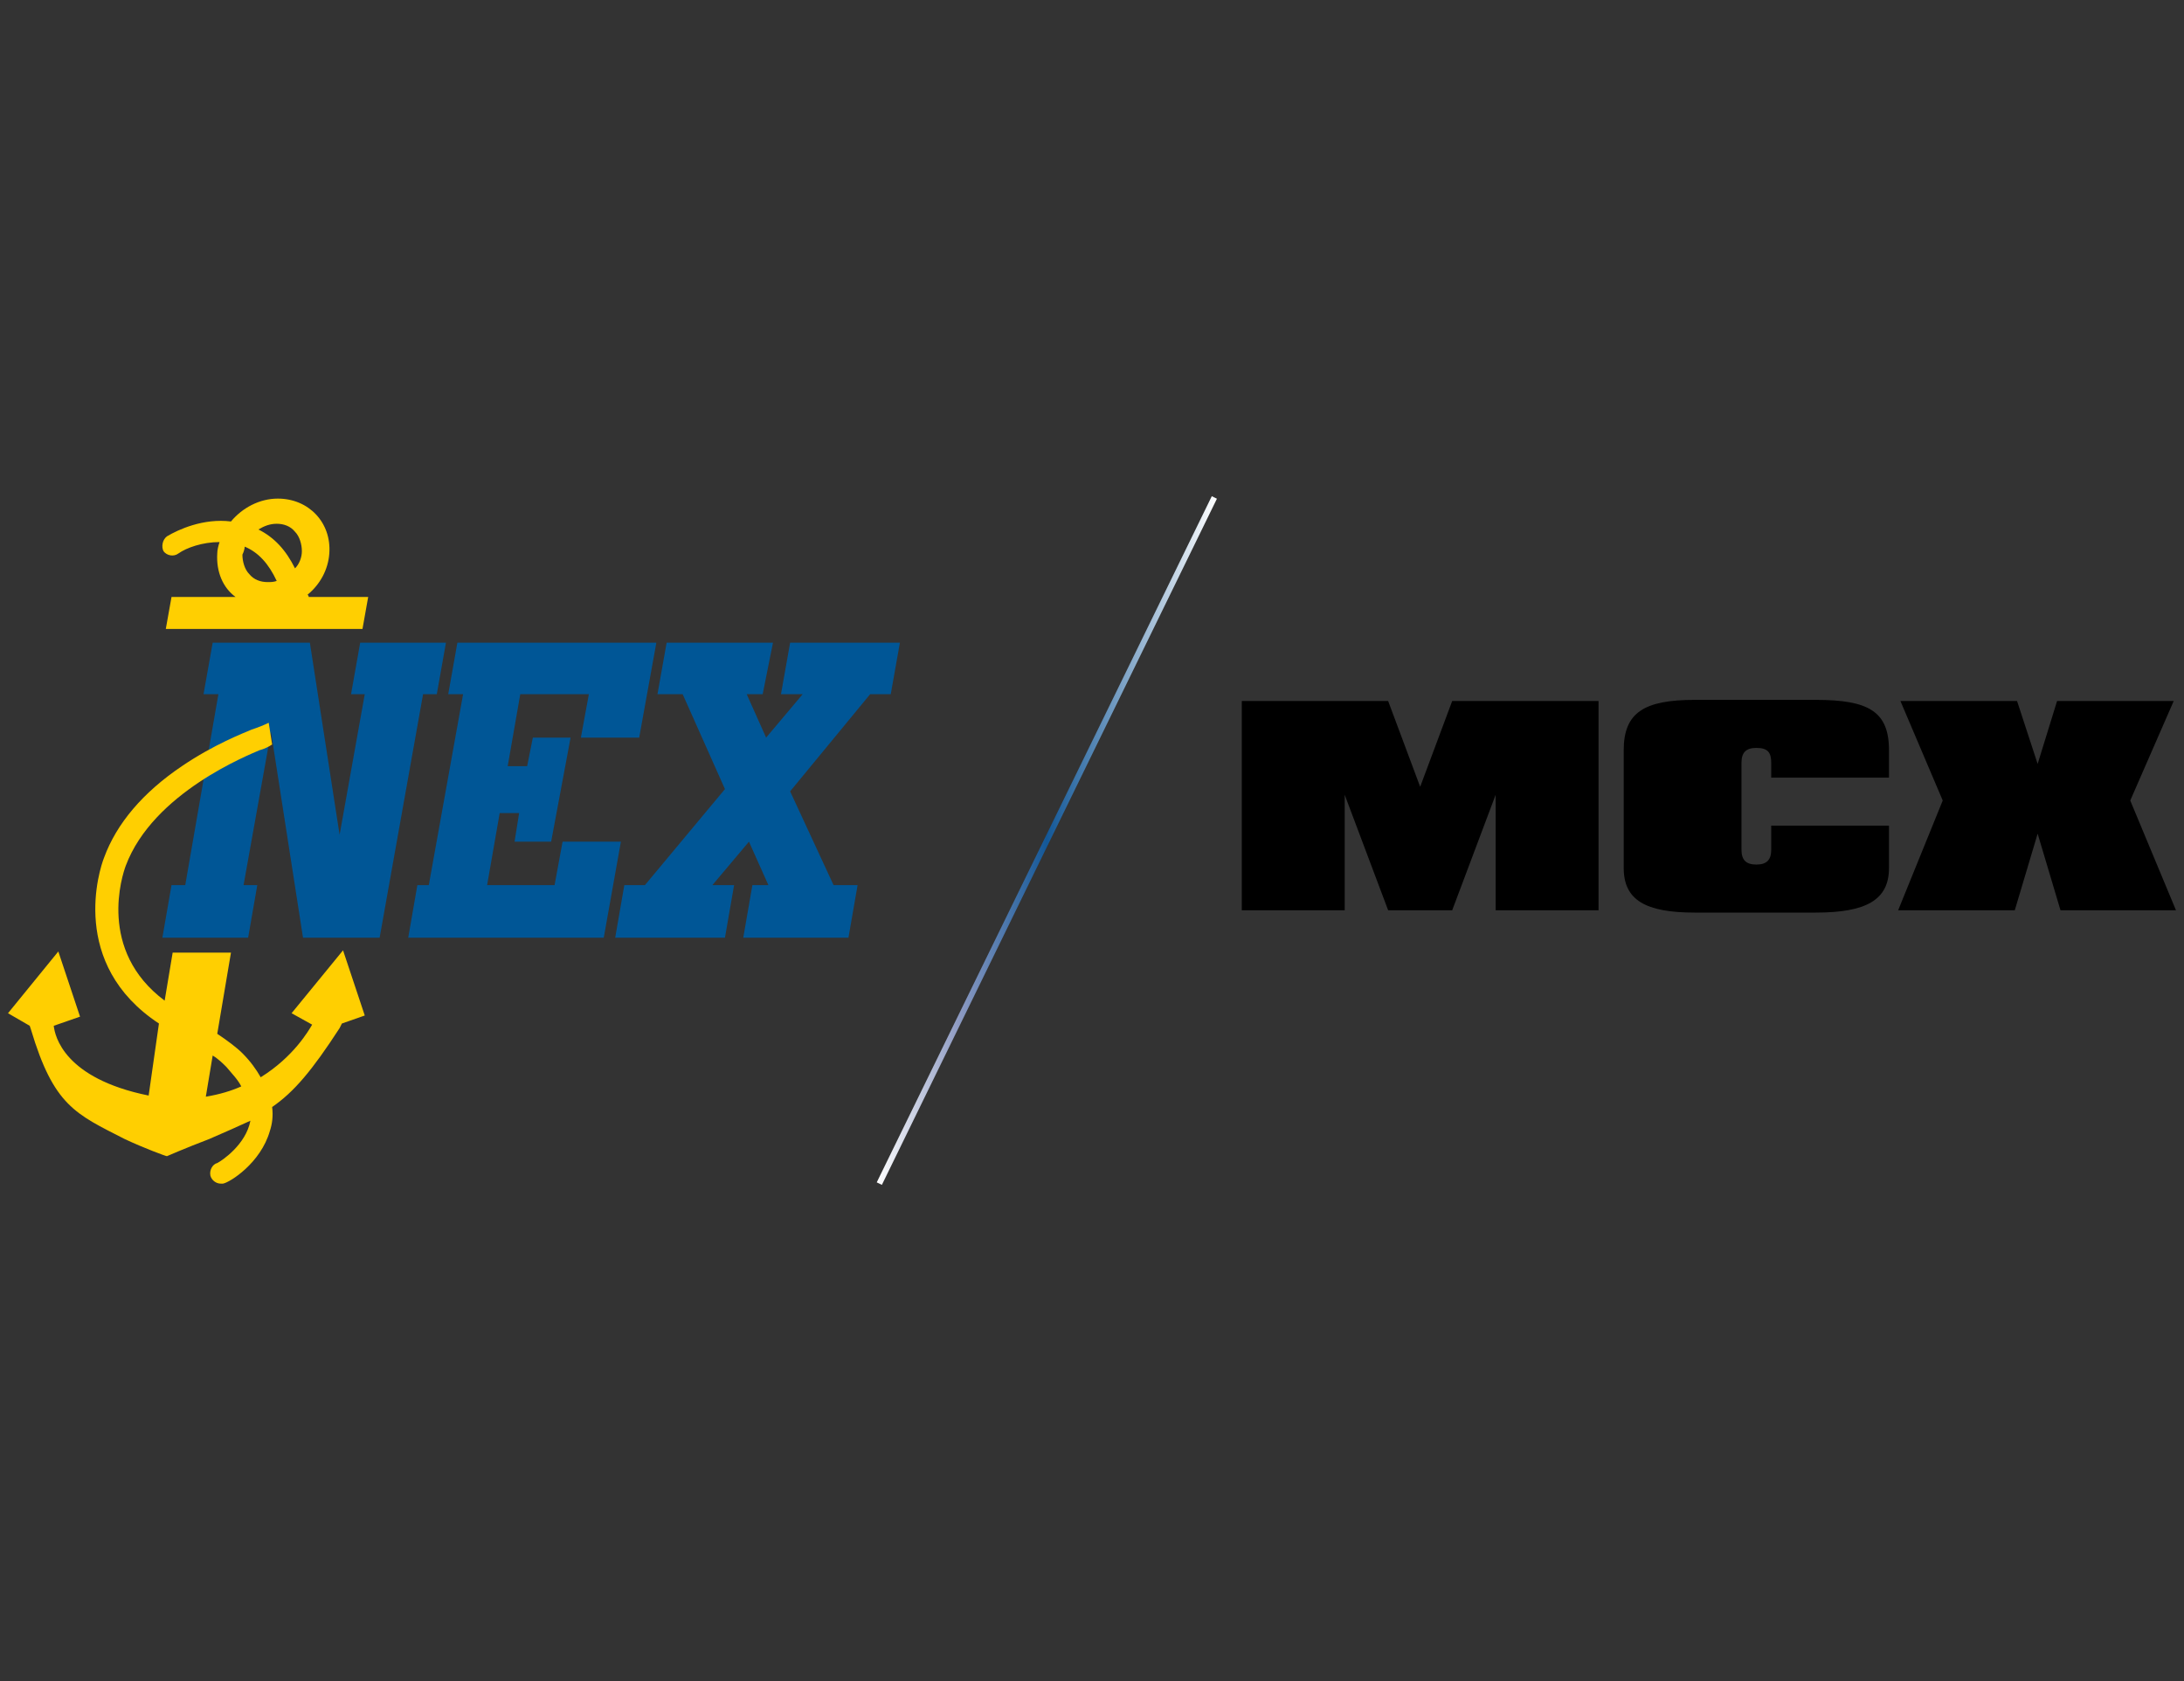 <?xml version="1.0" encoding="utf-8"?>
<!-- Generator: Adobe Illustrator 23.0.6, SVG Export Plug-In . SVG Version: 6.00 Build 0)  -->
<svg version="1.1" id="Layer_1" xmlns="http://www.w3.org/2000/svg" xmlns:xlink="http://www.w3.org/1999/xlink" x="0px" y="0px"
	 width="191px" height="147px" viewBox="0 0 191 147" style="enable-background:new 0 0 191 147;" xml:space="preserve">
<rect x="0" y="0" width="191" height="147" fill="#333333" stroke="none"/>
<style type="text/css">
	.st0{fill:#005696;}
	.st1{fill:#FFCF01;}
	.st2{fill:none;stroke:url(#SVGID_1_);stroke-width:0.5;stroke-miterlimit:10;}
</style>
<g>
	<g>
		<polygon class="st0" points="78.3,56.2 70,56.2 69.1,56.2 68.3,60.7 69.2,60.7 70.2,60.7 67,64.5 65.3,60.7 66.7,60.7 67.6,56.2 
			58.3,56.2 57.5,60.7 59.7,60.7 63.4,69 56.4,77.4 55.1,77.4 54.6,77.4 53.8,82 54.3,82 62.5,82 63.4,82 64.2,77.4 63.3,77.4 
			62.3,77.4 65.5,73.6 67.2,77.4 65.8,77.4 65,82 74.2,82 75,77.4 72.9,77.4 69.1,69.2 76.1,60.7 77.5,60.7 77.9,60.7 78.7,56.2 		
			"/>
		<polygon class="st0" points="49.2,73.6 48.5,77.4 42.6,77.4 43.7,71.1 45.4,71.1 45,73.6 48.2,73.6 49.9,64.5 46.6,64.5 46.1,67 
			44.4,67 45.5,60.7 51.5,60.7 50.8,64.5 55.9,64.5 57.4,56.2 53,56.2 52.3,56.2 46.3,56.2 41.3,56.2 40,56.2 39.2,60.7 40.5,60.7 
			37.5,77.4 36.5,77.4 35.7,82 36.7,82 38.4,82 40.3,82 41.8,82 47.7,82 48.6,82 52.8,82 54.3,73.6 		"/>
		<polygon class="st0" points="38.2,60.7 39,56.2 37.8,56.2 32.7,56.2 31.5,56.2 30.7,60.7 31.9,60.7 29.7,73 27.1,56.2 25,56.2 
			22.4,56.2 21.6,56.2 19.9,56.2 18.6,56.2 17.8,60.7 19.1,60.7 16.2,77.4 15,77.4 15,77.4 14.2,82 14.2,82 15.4,82 15.6,82 
			20.5,82 21.7,82 22.5,77.4 21.3,77.4 23.7,64 26.5,82 28.1,82 31.2,82 33.2,82 37,60.7 		"/>
	</g>
	<g>
		<path class="st1" d="M15.6,48.4c0.7-0.5,2.1-1,3.6-1c-0.1,0.3-0.2,0.7-0.2,1c-0.1,1.6,0.5,3,1.6,3.8H15L14.5,55h11.7h2h3.5
			l0.5-2.8h-5.2c0-0.1-0.1-0.2-0.1-0.2c1.1-0.9,1.8-2.2,1.9-3.6c0.2-2.7-1.8-4.8-4.5-4.8c-1.6,0-3.1,0.8-4.1,2
			c-2.4-0.3-4.6,0.7-5.6,1.3c-0.4,0.3-0.5,0.9-0.3,1.3C14.6,48.6,15.2,48.7,15.6,48.4z M24.2,45.8c0.6,0,1.2,0.2,1.6,0.7
			c0.4,0.4,0.6,1.1,0.6,1.7c0,0.5-0.2,1.1-0.6,1.5C25,48.1,24,47,22.6,46.3C23.1,46,23.6,45.8,24.2,45.8z M21.4,47.8
			c1.2,0.5,2.1,1.5,2.8,3c-0.3,0.1-0.5,0.1-0.8,0.1c-0.6,0-1.2-0.2-1.6-0.7c-0.4-0.4-0.6-1.1-0.6-1.7C21.3,48.3,21.4,48,21.4,47.8z"
			/>
		<path class="st1" d="M25.5,88.6l1.8,1c-0.3,0.5-1.6,2.8-4.5,4.6c-0.4-0.7-0.9-1.4-1.6-2.1c-0.5-0.5-1.3-1.1-2.2-1.7l1.2-7.1h-5.1
			l-0.7,4.2c-5.9-4.4-3.7-11-3.4-11.8c2.4-6.4,10.8-9.7,11.7-10.1c0.4-0.1,0.8-0.3,1.1-0.5l-0.3-1.9c-0.4,0.2-0.9,0.4-1.5,0.6
			c-0.7,0.3-3.3,1.3-6.1,3.2c-3.4,2.3-5.7,5-6.8,8c-0.4,1-3.1,9.3,4.8,14.5L13,95.8c-7.4-1.5-8.2-5.2-8.3-6.1L7,88.9l-1.9-5.7
			l-4.4,5.4l1.9,1.1L2.7,90c2,6.7,3.9,7.4,8.2,9.6c1.7,0.8,3.6,1.5,3.7,1.5c0,0,1.6-0.7,3.7-1.5c1.4-0.6,2.5-1.1,3.6-1.6
			c0,0,0,0,0,0c-0.4,2.1-2.5,3.5-2.9,3.7c-0.4,0.1-0.7,0.6-0.6,1.1c0.1,0.4,0.5,0.7,0.9,0.7c0.1,0,0.1,0,0.2,0
			c0.6-0.1,3.3-1.8,4.1-4.6c0.2-0.6,0.3-1.3,0.2-2.1c1.9-1.3,3.5-3.2,5.9-6.9l0.2-0.4l2-0.7l-1.9-5.7L25.5,88.6z M18,95.9l0.6-3.6
			c0.5,0.3,0.9,0.7,1.2,1c0.5,0.6,1,1.1,1.3,1.7C20.2,95.4,19.2,95.7,18,95.9z"/>
	</g>
</g>
<g>
	<g>
		<polygon points="121.4,61.3 108.6,61.3 108.6,79.6 117.6,79.6 117.6,69.5 121.4,79.6 127,79.6 130.8,69.5 130.8,79.6 139.8,79.6 
			139.8,61.3 127,61.3 124.2,68.8 		"/>
	</g>
	<g>
		<polygon points="190.3,79.6 180.2,79.6 178.2,72.9 176.2,79.6 166,79.6 169.9,70 166.2,61.3 176.4,61.3 178.2,66.8 179.9,61.3 
			190.1,61.3 186.3,70 		"/>
	</g>
	<g>
		<path d="M152.3,68v-1.3c0-0.9,0.4-1.3,1.3-1.3c1,0,1.3,0.4,1.3,1.3V68h10.3v-2.4c0-3.4-1.8-4.4-6.4-4.4h-10.6
			c-4.4,0-6.2,1.1-6.2,4.4V68v4.2v3.7c0,2.8,1.9,3.9,6.2,3.9h10.6c4.4,0,6.4-1.1,6.4-3.9v-3.7h-10.3v2.1c0,0.9-0.4,1.3-1.3,1.3
			c-0.9,0-1.3-0.4-1.3-1.3v-2.1V68z"/>
	</g>
</g>
<linearGradient id="SVGID_1_" gradientUnits="userSpaceOnUse" x1="75.74" y1="72.963" x2="107.86" y2="72.963" gradientTransform="matrix(0.986 2.977538e-02 2.977538e-02 0.939 -1.11 2.276)">
	<stop  offset="0" style="stop-color:#FFFFFF"/>
	<stop  offset="0.239" style="stop-color:#8E9BC3"/>
	<stop  offset="0.499" style="stop-color:#135898"/>
	<stop  offset="1" style="stop-color:#FFFFFF"/>
</linearGradient>
<line class="st2" x1="106.2" y1="43.5" x2="76.9" y2="103.5"/>
</svg>
